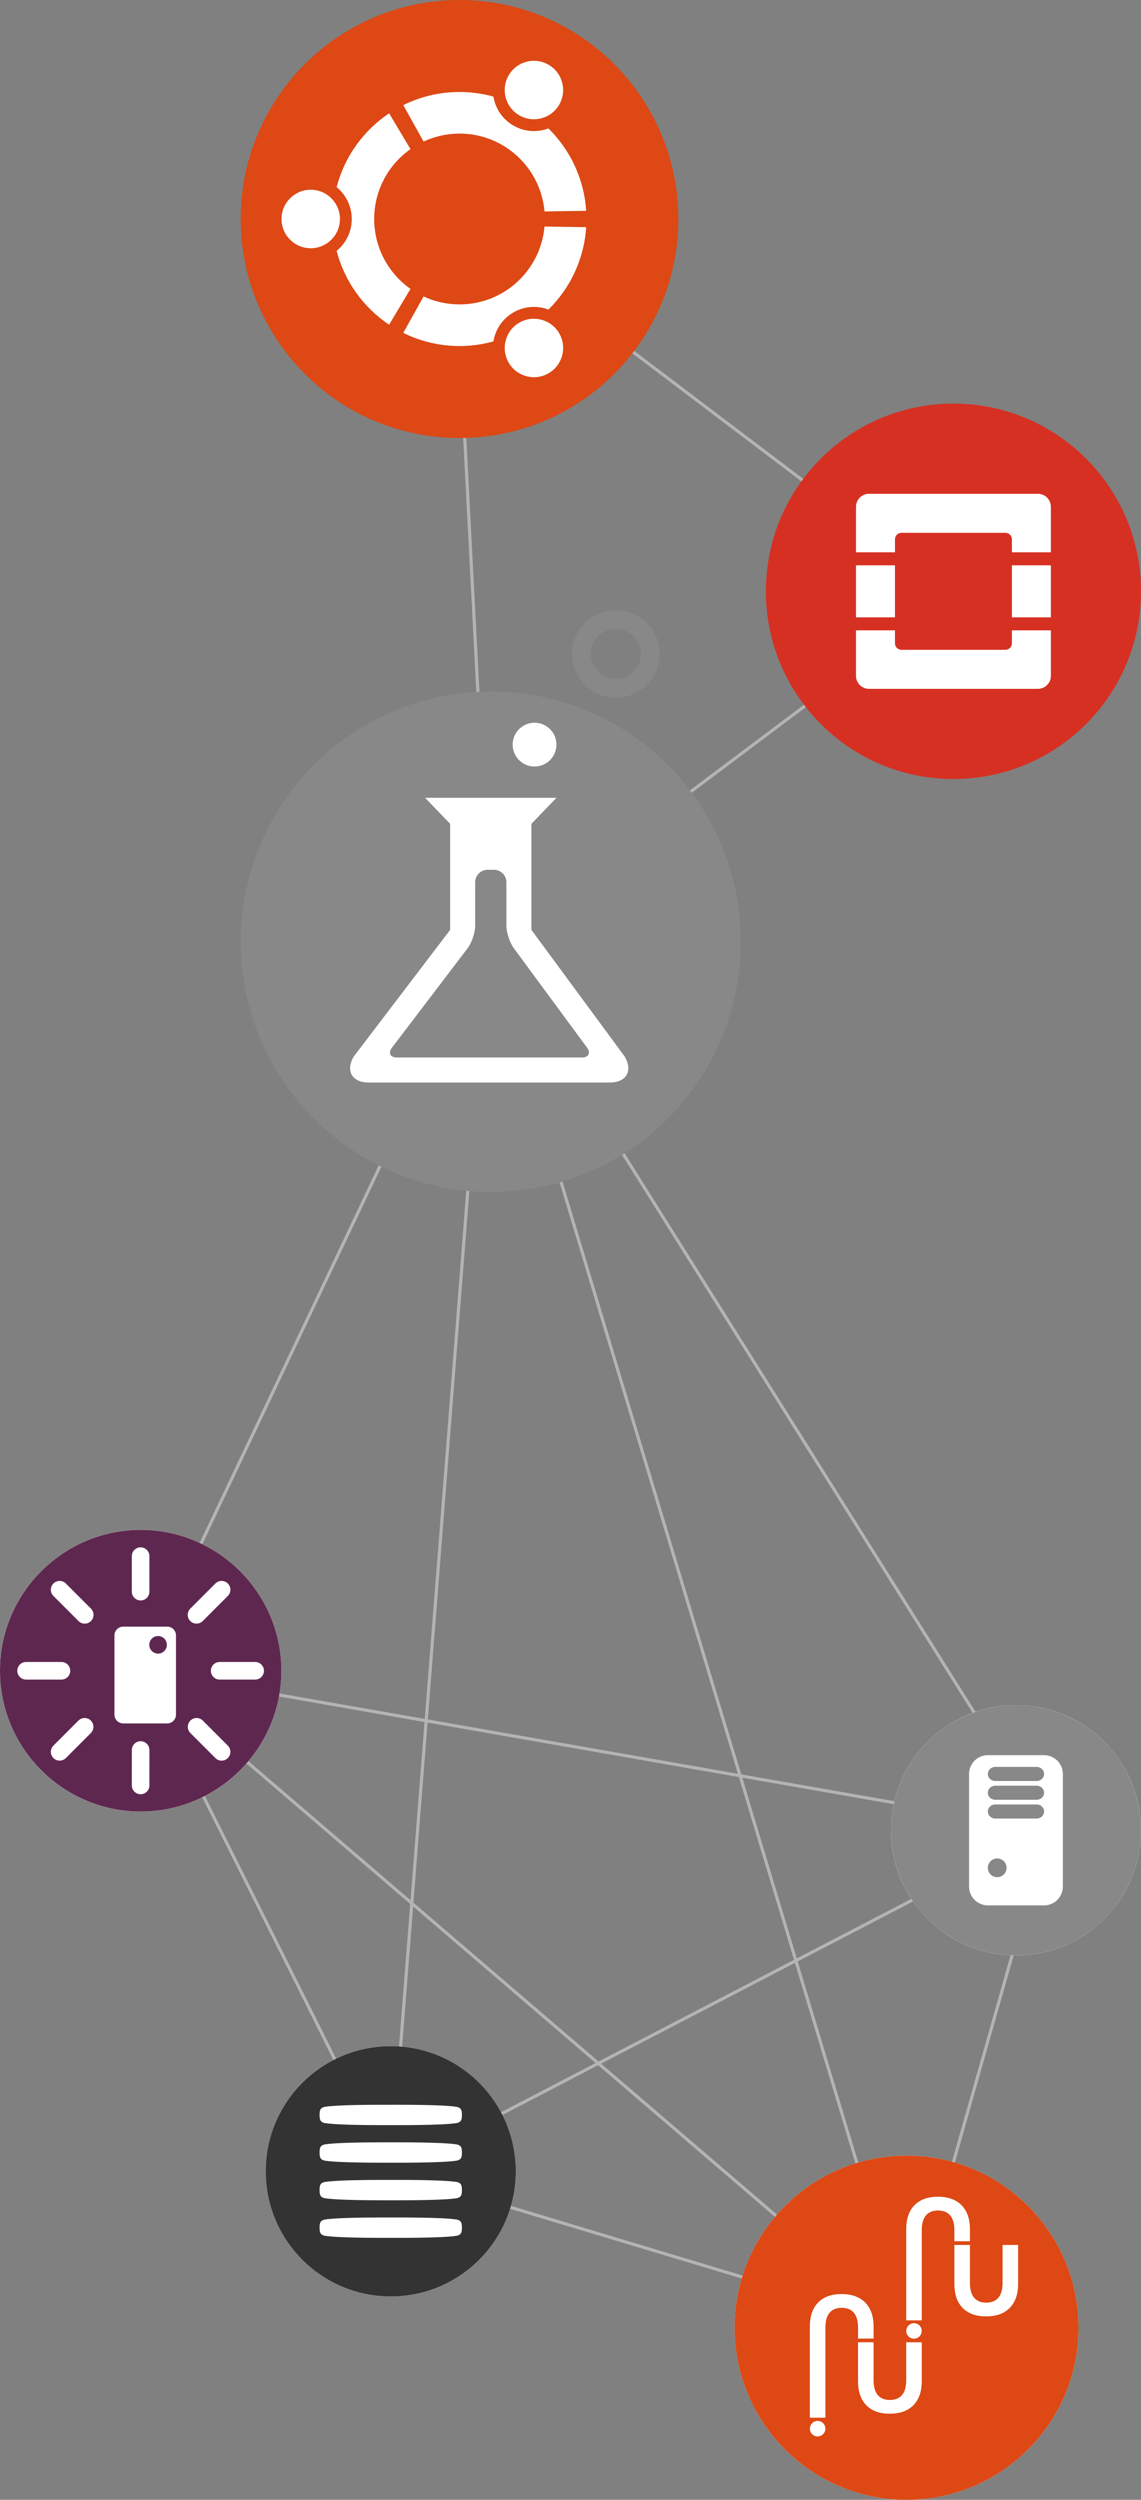 <?xml version="1.0" encoding="utf-8"?>
<!-- Generator: Adobe Illustrator 17.0.2, SVG Export Plug-In . SVG Version: 6.00 Build 0)  -->
<!DOCTYPE svg PUBLIC "-//W3C//DTD SVG 1.1//EN" "http://www.w3.org/Graphics/SVG/1.1/DTD/svg11.dtd">
<svg version="1.1" id="Layer_1" xmlns="http://www.w3.org/2000/svg" xmlns:xlink="http://www.w3.org/1999/xlink" x="0px" y="0px"
	 width="365px" height="799px" viewBox="0 0 365 799" enable-background="new 0 0 365 799" xml:space="preserve">
<rect x="0" y="0" width="365" height="799" fill="#808080" stroke="none"/>
<g id="BK">
</g>
<g id="Comp">
	<polyline fill="none" stroke="#B4B4B4" stroke-miterlimit="10" points="335.18,584.798 45,534 290,744 156,300 125,694 
		335.18,584.798 	"/>
	<polygon fill="none" stroke="#B4B4B4" stroke-miterlimit="10" points="45,534 125,694 290.073,743.622 335.18,584.798 
		156.09,300.001 	"/>
	<circle fill="#FFFFFF" cx="325" cy="585" r="40"/>
	<path fill="#888888" d="M344.997,550.366c-19.128-11.046-43.587-4.492-54.632,14.634c-11.044,19.13-4.492,43.594,14.64,54.635
		c19.128,11.045,43.587,4.489,54.632-14.639C370.679,585.866,364.124,561.406,344.997,550.366z M339.999,603.002
		c0,3.312-2.682,6-5.998,6h-17.998c-3.318,0-6.002-2.688-6.002-6v-36.006c0-3.31,2.684-5.997,6.002-5.997H334
		c3.316,0,5.998,2.688,5.998,5.997v36.006H339.999z M331.648,575.247h-13.293c-1.3,0-2.352-1.006-2.352-2.248
		c0-1.238,1.052-2.252,2.352-2.252h13.293c1.296,0,2.353,1.014,2.353,2.252C334,574.241,332.943,575.247,331.648,575.247
		L331.648,575.247z M331.648,569.247h-13.293c-1.3,0-2.352-1.004-2.352-2.251c0-1.242,1.052-2.247,2.352-2.247h13.293
		c1.296,0,2.353,1.005,2.353,2.247C334,568.243,332.943,569.247,331.648,569.247L331.648,569.247z M331.648,581.247h-13.293
		c-1.3,0-2.352-1.004-2.352-2.25c0-1.242,1.052-2.246,2.352-2.246h13.293c1.296,0,2.353,1.004,2.353,2.246
		C334,580.243,332.943,581.247,331.648,581.247L331.648,581.247z M321.998,597.002c0,1.656-1.342,2.997-3,2.997
		c-1.654,0-2.995-1.341-2.995-2.997s1.341-3.002,2.995-3.002C320.656,594,321.998,595.346,321.998,597.002z"/>
	<circle fill="#FFFFFF" cx="45" cy="534" r="45"/>
	<path fill="#5E2750" d="M44.999,489C20.187,489,0,509.188,0,534s20.187,45,44.999,45c24.814,0,45-20.188,45-45
		C90.001,509.188,69.813,489,44.999,489z M44.983,494.566c1.554,0,2.812,1.26,2.812,2.812l0.001,11.353
		c0.001,1.553-1.259,2.812-2.812,2.814c-1.553,0-2.812-1.259-2.813-2.812l-0.001-11.354
		C42.171,495.826,43.429,494.566,44.983,494.566z M8.342,536.833c-1.553,0-2.812-1.26-2.812-2.812s1.26-2.812,2.812-2.812h11.315
		c1.553,0,2.812,1.26,2.812,2.812c0,1.553-1.26,2.812-2.812,2.812H8.342z M29.063,553.92l-8,8c-0.55,0.548-1.269,0.822-1.989,0.822
		s-1.439-0.272-1.988-0.822c-1.098-1.099-1.098-2.879,0-3.979l8-8c1.098-1.098,2.879-1.099,3.977,0
		C30.162,551.04,30.162,552.82,29.063,553.92z M29.092,518.128c-0.549,0.551-1.269,0.825-1.989,0.825s-1.439-0.274-1.988-0.825
		l-8.028-8.027c-1.098-1.099-1.098-2.879,0-3.978c1.099-1.098,2.879-1.098,3.978,0l8.028,8.028
		C30.191,515.249,30.191,517.03,29.092,518.128z M47.796,570.664c0,1.554-1.259,2.812-2.812,2.812l0,0
		c-1.553,0-2.812-1.26-2.812-2.812l0.002-11.316c0-1.553,1.259-2.812,2.812-2.812l0,0c1.553,0,2.812,1.26,2.812,2.812
		L47.796,570.664z M56.297,548.035c0,1.554-1.259,2.812-2.812,2.812H39.423c-1.553,0-2.812-1.259-2.812-2.812v-25.312
		c0-1.554,1.259-2.812,2.812-2.812h14.062c1.553,0,2.812,1.259,2.812,2.812V548.035z M60.877,514.15l8.027-8.029
		c1.099-1.098,2.88-1.098,3.978,0c1.099,1.1,1.099,2.879,0,3.979l-8.027,8.028c-0.549,0.549-1.27,0.823-1.989,0.823
		c-0.72,0-1.439-0.274-1.989-0.823C59.779,517.029,59.779,515.248,60.877,514.15z M72.884,561.921
		c-0.549,0.549-1.27,0.823-1.989,0.823c-0.72,0-1.439-0.274-1.989-0.823l-8.001-8.001c-1.098-1.1-1.098-2.88,0-3.979
		c1.099-1.098,2.88-1.098,3.979,0l8,8.001C73.982,559.042,73.982,560.823,72.884,561.921z M81.628,536.833H70.273
		c-1.553,0-2.812-1.26-2.812-2.812s1.259-2.812,2.812-2.812h11.354c1.553,0,2.812,1.26,2.812,2.812
		C84.439,535.573,83.181,536.833,81.628,536.833z M53.381,525.722c0,1.554-1.258,2.814-2.812,2.814s-2.812-1.26-2.812-2.814
		c0-1.552,1.259-2.813,2.812-2.813C52.123,522.908,53.381,524.17,53.381,525.722z"/>
	<circle fill="#FFFFFF" cx="290" cy="744.001" r="55"/>
	<path fill="#DD4814" d="M290,689c-30.376,0-55,24.622-55,54.999C235,774.372,259.623,799,290,799c30.375,0,55-24.628,55-55.001
		C345,713.622,320.375,689,290,689z"/>
	<path fill="#FFFFFF" d="M263.306,778.008c-0.468,0.468-1.087,0.723-1.749,0.723l0,0c-0.663,0-1.285-0.256-1.753-0.726
		c-0.466-0.467-0.725-1.086-0.725-1.751c0-0.659,0.259-1.283,0.725-1.75c0.468-0.466,1.09-0.726,1.753-0.726
		c0.662,0,1.281,0.26,1.749,0.723c0.467,0.469,0.724,1.092,0.724,1.753C264.031,776.919,263.773,777.538,263.306,778.008z"/>
	<path fill="#FFFFFF" d="M274.1,741.019c-0.25-0.792-0.608-1.443-1.065-1.938c-0.459-0.491-1.01-0.861-1.647-1.096
		c-0.638-0.235-1.357-0.357-2.145-0.357s-1.503,0.121-2.128,0.357c-0.624,0.234-1.17,0.604-1.629,1.096
		c-0.455,0.495-0.816,1.146-1.064,1.938c-0.253,0.802-0.38,1.779-0.38,2.909v28.824h-4.974v-29.268c0-1.474,0.198-2.849,0.594-4.082
		c0.395-1.237,1.016-2.331,1.849-3.249c0.834-0.921,1.895-1.644,3.158-2.151c1.26-0.508,2.787-0.765,4.536-0.765
		c1.75,0,3.288,0.257,4.572,0.765c1.287,0.508,2.365,1.23,3.198,2.151c0.829,0.918,1.459,2.009,1.869,3.249
		c0.403,1.233,0.613,2.608,0.613,4.082v3.975h-4.975v-3.531C274.478,742.802,274.351,741.823,274.1,741.019z"/>
	<path fill="#FFFFFF" d="M294.867,761.227c0,1.481-0.206,2.854-0.615,4.088c-0.407,1.236-1.035,2.327-1.869,3.249
		c-0.833,0.918-1.909,1.641-3.194,2.148c-1.285,0.508-2.827,0.766-4.572,0.766c-1.748,0-3.271-0.258-4.534-0.766
		c-1.265-0.508-2.326-1.231-3.163-2.148c-0.829-0.922-1.451-2.013-1.847-3.251c-0.393-1.232-0.596-2.608-0.596-4.086v-12.575h4.976
		v12.137c0,1.129,0.127,2.107,0.38,2.903c0.249,0.798,0.606,1.451,1.062,1.942c0.459,0.494,1.006,0.862,1.628,1.097
		c0.626,0.238,1.34,0.357,2.13,0.357c0.784,0,1.508-0.122,2.145-0.359c0.633-0.232,1.187-0.604,1.643-1.095
		c0.46-0.494,0.819-1.146,1.067-1.94c0.252-0.804,0.381-1.781,0.381-2.906v-12.137h4.975v12.575L294.867,761.227L294.867,761.227z"
		/>
	<path fill="#FFFFFF" d="M289.904,745.021c0-1.366,1.107-2.477,2.473-2.477s2.478,1.11,2.478,2.477c0,1.364-1.112,2.476-2.478,2.476
		C291.01,747.497,289.904,746.386,289.904,745.021z"/>
	<path fill="#FFFFFF" d="M304.92,709.914c-0.247-0.793-0.606-1.448-1.063-1.94c-0.458-0.492-1.011-0.86-1.645-1.095
		c-0.638-0.24-1.359-0.357-2.147-0.357c-0.786,0-1.503,0.117-2.129,0.354c-0.622,0.237-1.17,0.606-1.626,1.098
		c-0.457,0.491-0.815,1.146-1.063,1.94c-0.253,0.801-0.379,1.774-0.379,2.905v28.824h-4.976v-29.262
		c0-1.477,0.199-2.852,0.594-4.085c0.396-1.239,1.018-2.333,1.851-3.252c0.832-0.918,1.895-1.642,3.159-2.148
		c1.262-0.508,2.789-0.769,4.535-0.769c1.744,0,3.282,0.261,4.568,0.766c1.29,0.51,2.365,1.233,3.195,2.151
		c0.836,0.919,1.463,2.011,1.872,3.251c0.406,1.234,0.612,2.609,0.612,4.086v3.971h-4.976v-3.533
		C305.301,711.694,305.172,710.716,304.92,709.914z"/>
	<path fill="#FFFFFF" d="M325.689,730.12c0,1.478-0.207,2.852-0.616,4.085c-0.408,1.237-1.035,2.33-1.864,3.249
		c-0.837,0.92-1.911,1.644-3.197,2.15c-1.288,0.506-2.826,0.764-4.57,0.764c-1.749,0-3.274-0.258-4.538-0.764
		c-1.262-0.507-2.326-1.23-3.16-2.15c-0.828-0.919-1.454-2.012-1.849-3.249c-0.392-1.236-0.593-2.611-0.593-4.085v-12.576h4.975
		v12.136c0,1.128,0.127,2.104,0.378,2.905c0.25,0.796,0.607,1.447,1.067,1.942c0.456,0.491,1.007,0.859,1.629,1.095
		c0.622,0.236,1.338,0.357,2.125,0.357c0.789,0,1.512-0.121,2.148-0.357c0.634-0.235,1.186-0.603,1.643-1.095
		c0.457-0.495,0.818-1.146,1.068-1.942c0.249-0.801,0.38-1.777,0.38-2.905v-12.136h4.971v12.576H325.689z"/>
	<circle fill="#FFFFFF" cx="125" cy="694" r="40"/>
	<path fill="#333333" d="M165,694c0,22.091-17.909,40-40,40s-40-17.909-40-40c0-22.093,17.909-40,40-40S165,671.907,165,694z
		 M121.518,708.761c-5.084,0.009-13.952,0.096-17.477,0.639c-1.905,0.301-1.757,1.565-1.812,2.604c0.001,0.004,0,0.009,0,0.013
		v0.006c0.056,1.041-0.093,2.302,1.812,2.605c4.694,0.721,18.861,0.638,20.947,0.638c0.002,0,0.013,0,0.016,0
		c2.086,0,16.253,0.083,20.947-0.638c1.905-0.304,1.765-1.564,1.82-2.605c-0.058-1.045,0.096-2.319-1.82-2.623
		c-4.694-0.724-18.861-0.639-20.947-0.639C124.489,708.761,123.212,708.758,121.518,708.761L121.518,708.761z M121.518,672.734
		c-5.084,0.008-13.952,0.095-17.477,0.638c-1.905,0.303-1.757,1.562-1.812,2.605c0.001,0.004,0,0.008,0,0.012s0,0.004,0,0.007
		c0.056,1.04-0.093,2.303,1.812,2.603c4.694,0.725,18.861,0.64,20.947,0.64c0.002,0,0.013,0,0.016,0
		c2.086,0,16.253,0.085,20.947-0.64c1.905-0.301,1.765-1.563,1.82-2.603c-0.058-1.045,0.096-2.319-1.82-2.623
		c-4.694-0.724-18.861-0.639-20.947-0.638C124.489,672.734,123.212,672.731,121.518,672.734L121.518,672.734z M121.518,696.751
		c-5.084,0.01-13.952,0.096-17.477,0.639c-1.905,0.303-1.757,1.565-1.812,2.606c0.001,0.004,0,0.009,0,0.012
		c0,0.002,0,0.005,0,0.006c0.056,1.042-0.093,2.303,1.812,2.606c4.694,0.723,18.861,0.64,20.947,0.639c0.002,0,0.013,0,0.016,0
		c2.086,0.001,16.253,0.084,20.947-0.639c1.905-0.303,1.765-1.564,1.82-2.606c-0.058-1.043,0.096-2.318-1.82-2.623
		c-4.694-0.722-18.861-0.639-20.947-0.639C124.489,696.751,123.212,696.749,121.518,696.751L121.518,696.751z M121.518,684.742
		c-5.084,0.009-13.952,0.097-17.477,0.638c-1.905,0.304-1.757,1.564-1.812,2.606c0.001,0.004,0,0.008,0,0.012
		c0,0.003,0,0.006,0,0.008c0.056,1.039-0.093,2.303,1.812,2.604c4.694,0.723,18.861,0.638,20.947,0.638c0.002,0,0.013,0,0.016,0
		c2.086,0,16.253,0.085,20.947-0.638c1.905-0.302,1.765-1.565,1.82-2.604c-0.058-1.045,0.096-2.32-1.82-2.625
		c-4.694-0.721-18.861-0.638-20.947-0.638C124.489,684.742,123.212,684.739,121.518,684.742L121.518,684.742z"/>
	<polygon fill="none" stroke="#B4B4B4" stroke-miterlimit="10" points="157,301 305,190.001 145,69.001 	"/>
	<path fill="#D63023" d="M365,189c0,33.134-26.863,60-60,60c-33.138,0-60-26.866-60-60c0-33.138,26.864-60,60-60
		C338.137,129,365,155.862,365,189z"/>
	<path id="rect1227_2_" fill="#FFFFFF" d="M277.987,157.831c-2.302,0-4.156,1.853-4.156,4.156v14.545h12.468v-4.155
		c0-1.15,0.925-2.078,2.078-2.078h33.246c1.149,0,2.078,0.928,2.078,2.078v4.155h12.467v-14.545c0-2.303-1.854-4.156-4.155-4.156
		H277.987z M273.831,180.688v16.624h12.468v-16.624L273.831,180.688L273.831,180.688z M323.701,180.688v16.624h12.467v-16.624
		L323.701,180.688L323.701,180.688z M273.831,201.468v14.547c0,2.3,1.854,4.154,4.156,4.154h54.026c2.301,0,4.155-1.854,4.155-4.154
		v-14.547h-12.467v4.154c0,1.152-0.928,2.078-2.078,2.078h-33.246c-1.153,0-2.078-0.926-2.078-2.078v-4.154H273.831z"/>
	<path fill="#DD4814" d="M217,70c0,38.656-31.339,70-70,70s-70-31.344-70-70c0-38.66,31.342-70,70-70C185.66,0,217,31.34,217,70z"/>
	<path fill="#FFFFFF" d="M99.402,60.649c-5.164,0-9.346,4.187-9.346,9.351c0,5.16,4.182,9.344,9.346,9.344
		c5.16,0,9.345-4.184,9.345-9.344C108.747,64.836,104.562,60.649,99.402,60.649z"/>
	<path fill="#FFFFFF" d="M166.129,103.128c-4.468,2.582-6.002,8.295-3.418,12.763c2.578,4.469,8.289,6.004,12.76,3.423
		c4.47-2.582,6.002-8.297,3.422-12.768C176.312,102.082,170.598,100.551,166.129,103.128z"/>
	<path fill="#FFFFFF" d="M119.702,70c0-9.234,4.587-17.394,11.608-22.336l-6.833-11.446c-8.178,5.467-14.262,13.821-16.79,23.598
		c2.951,2.411,4.839,6.076,4.839,10.185c0,4.102-1.888,7.768-4.839,10.18c2.527,9.781,8.611,18.134,16.79,23.603l6.833-11.45
		C124.29,87.394,119.702,79.239,119.702,70z"/>
	<path fill="#FFFFFF" d="M147,42.698c14.262,0,25.962,10.935,27.19,24.88l13.318-0.195c-0.657-10.297-5.153-19.538-12.064-26.332
		c-3.554,1.339-7.658,1.138-11.206-0.911c-3.555-2.051-5.783-5.509-6.392-9.267c-3.454-0.951-7.088-1.47-10.847-1.47
		c-6.46,0-12.57,1.515-17.993,4.199l6.493,11.637C138.996,43.613,142.891,42.698,147,42.698z"/>
	<path fill="#FFFFFF" d="M147,97.297c-4.108,0-8.004-0.914-11.498-2.538l-6.495,11.635c5.424,2.688,11.533,4.208,17.993,4.208
		c3.759,0,7.395-0.524,10.847-1.481c0.609-3.753,2.839-7.211,6.392-9.265c3.55-2.047,7.652-2.252,11.206-0.912
		c6.911-6.795,11.408-16.036,12.064-26.332l-13.324-0.193C172.962,86.366,161.262,97.297,147,97.297z"/>
	<path fill="#FFFFFF" d="M166.127,36.867c4.471,2.577,10.184,1.051,12.762-3.418c2.583-4.472,1.053-10.182-3.418-12.764
		c-4.471-2.583-10.182-1.052-12.765,3.419C160.127,28.574,161.661,34.286,166.127,36.867z"/>
	<circle fill="#888888" cx="157" cy="301" r="80"/>
	<path fill="#FFFFFF" d="M199.793,337.634l-29.794-40.414v-33.902l8-8.317h-42l8,8.317v33.902l-30.79,40.414
		c-2.762,4.602-0.63,8.366,4.736,8.366h77.108C200.419,346,202.55,342.235,199.793,337.634z"/>
	<g>
		<path fill="#888888" d="M126.986,338c-2.2,0-2.909-1.432-1.576-3.182l24.164-31.717c1.333-1.75,2.424-4.982,2.424-7.182V282
			c0-2.2,1.8-4,4-4h2c2.2,0,4,1.8,4,4v13.85c0,2.2,1.068,5.449,2.373,7.22l23.374,31.711c1.305,1.771,0.573,3.22-1.627,3.22h-59.132
			V338z"/>
	</g>
	<g>
		<circle fill="#FFFFFF" cx="171" cy="238" r="7"/>
	</g>
	<path fill="#888888" d="M197,201c4.411,0,8,3.589,8,8s-3.589,8-8,8s-8-3.589-8-8S192.589,201,197,201 M197,195
		c-7.732,0-14,6.268-14,14s6.268,14,14,14s14-6.268,14-14S204.732,195,197,195L197,195z"/>
</g>
<g id="Grid" display="none">
	<g id="Grid_1_" display="inline">
	</g>
</g>
<g id="Labels">
</g>
</svg>

